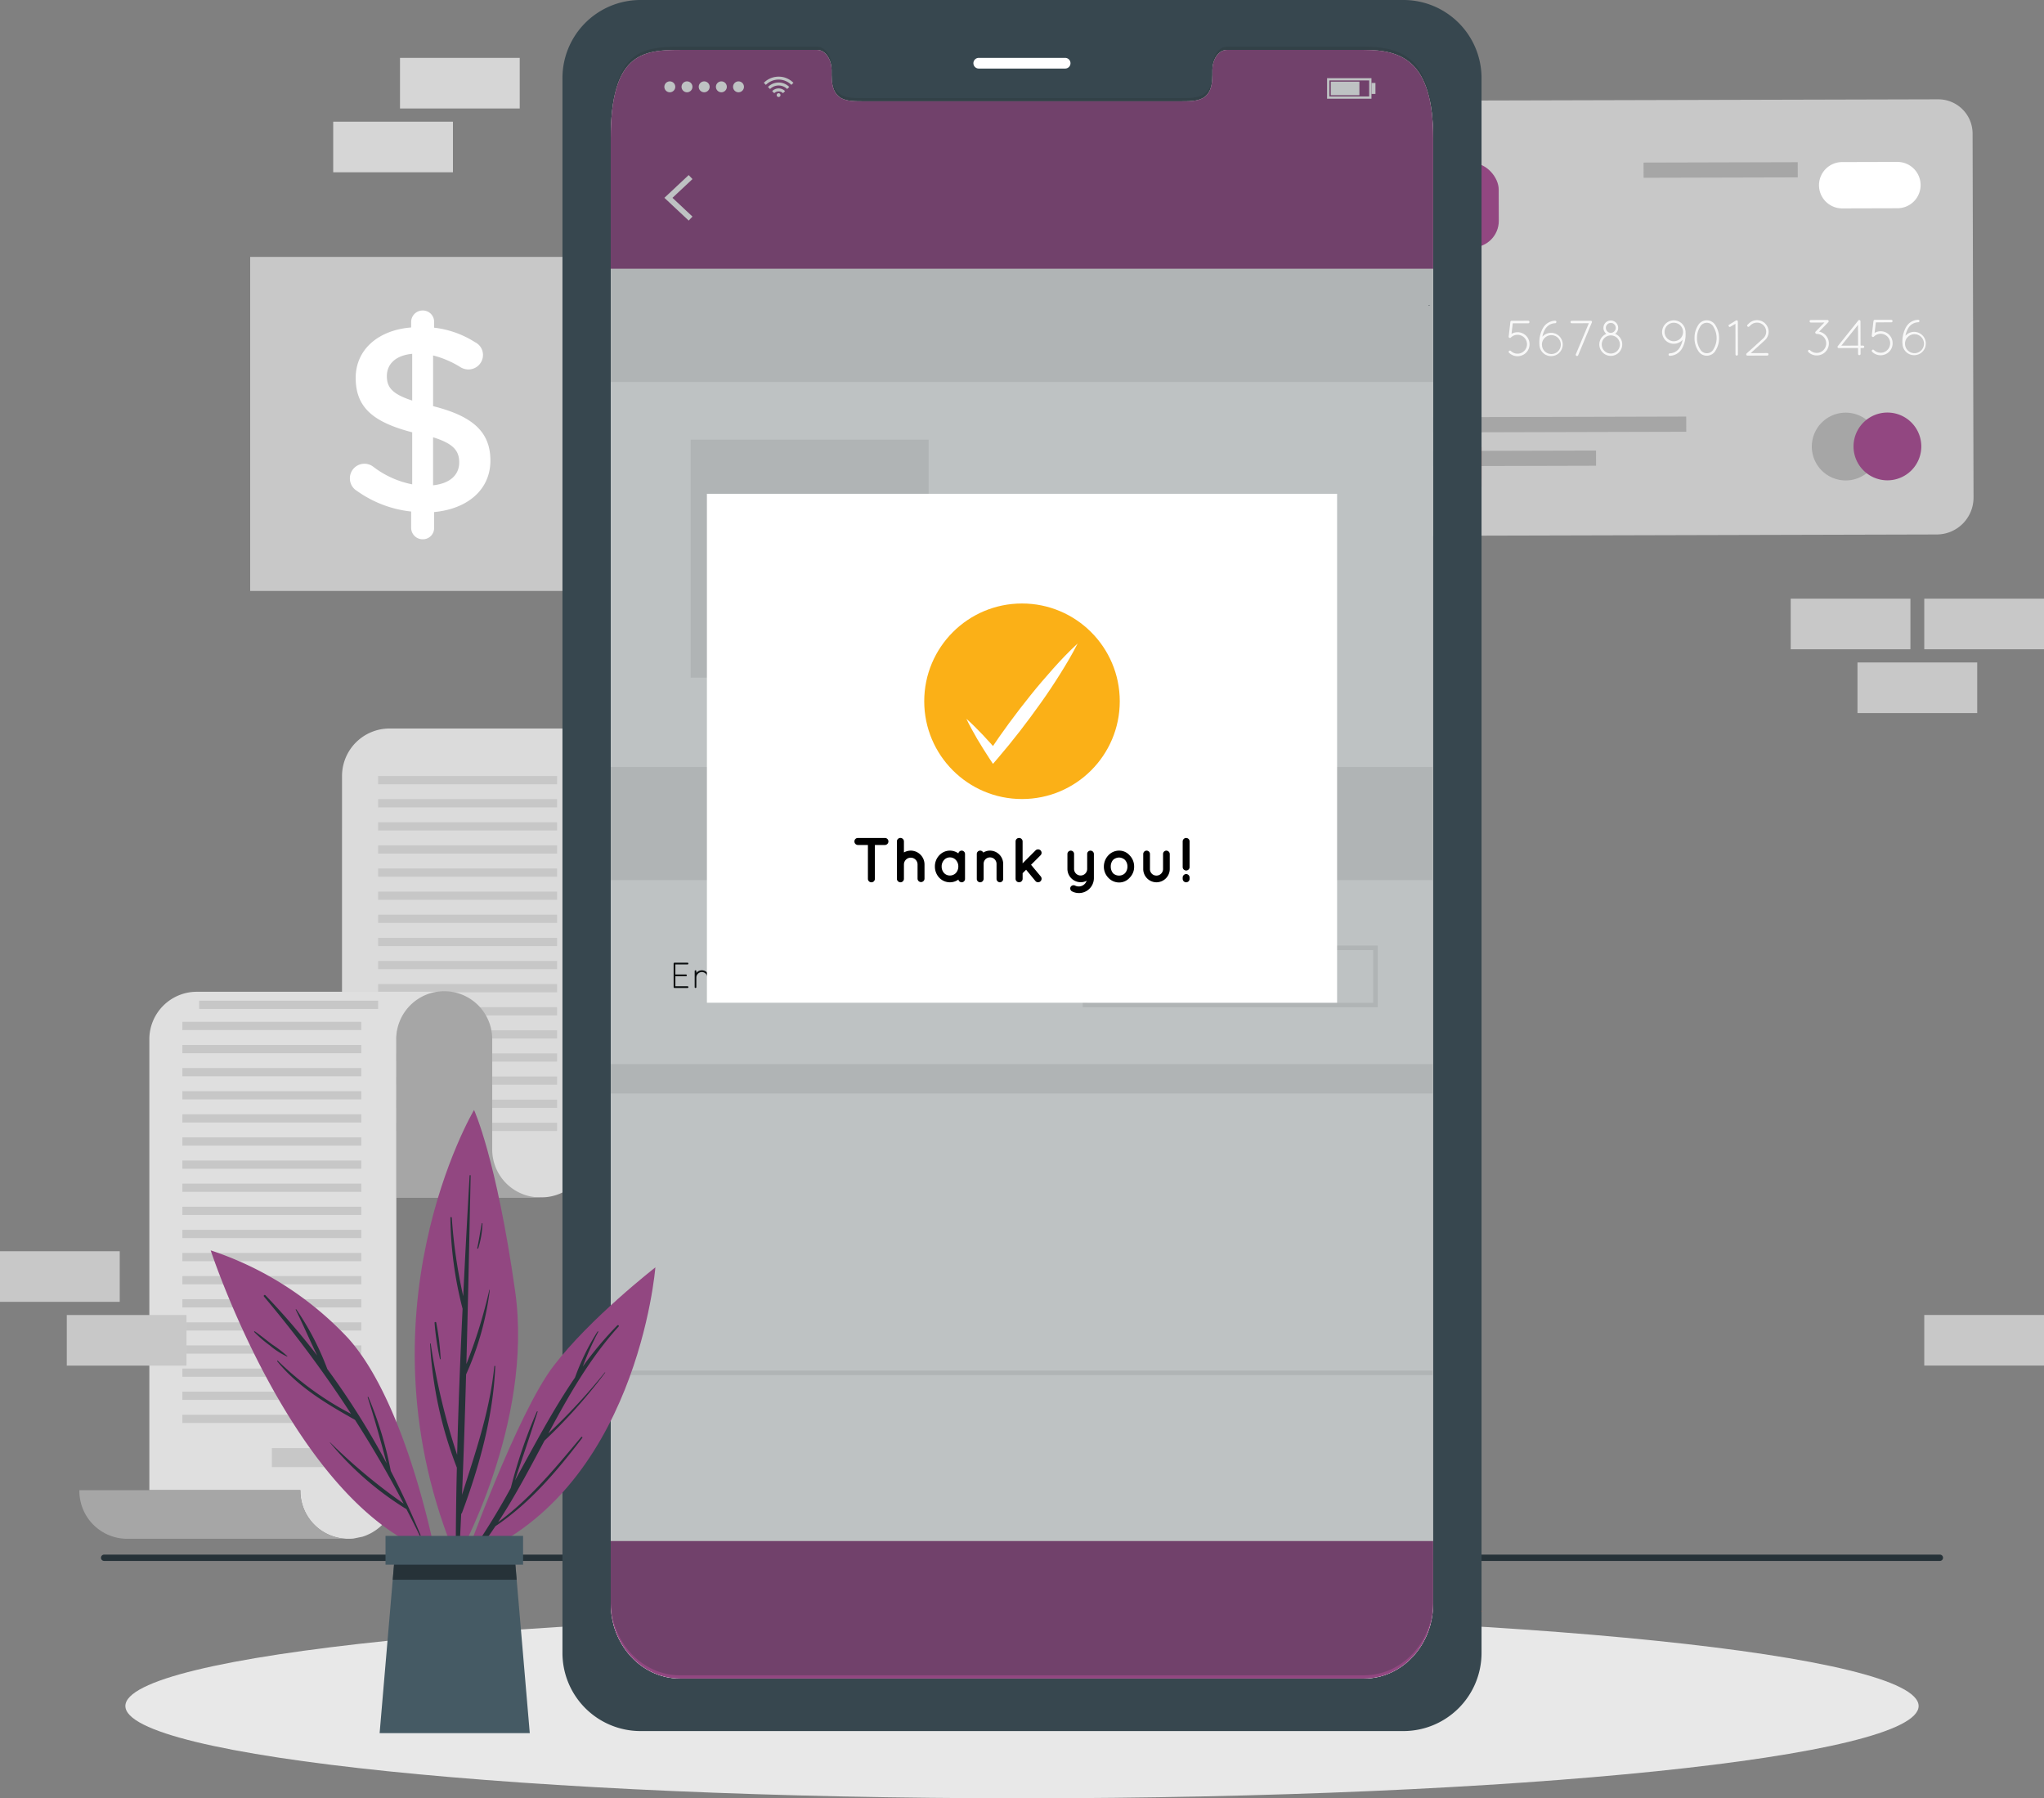 <svg xmlns="http://www.w3.org/2000/svg" width="323.362" height="284.482" viewBox="0 0 323.362 284.482">
  <rect x="0" y="0" width="323.362" height="284.482" fill="#808080" stroke="none"/>
  <g id="payment_success" data-name="payment success" transform="translate(-23.955 -61.92)">
    <g id="Background_Complete" data-name="Background Complete" transform="translate(23.955 71.077)">
      <g id="Group_66851" data-name="Group 66851" transform="translate(209.087 6.554)">
        <path id="Path_59330" data-name="Path 59330" d="M419.256,89.294l.149,57.583a5.828,5.828,0,0,1-5.809,5.846l-91.331.237a5.828,5.828,0,0,1-5.839-5.815l-.149-57.583a5.423,5.423,0,0,1,5.409-5.437l92.132-.239A5.423,5.423,0,0,1,419.256,89.294Z" transform="translate(-316.278 -83.885)" fill="#c8c8c8"/>
        <g id="Group_66850" data-name="Group 66850" transform="translate(6.938 9.904)">
          <path id="Path_59331" data-name="Path 59331" d="M435.411,158.533a5.361,5.361,0,1,1-5.374-5.347A5.361,5.361,0,0,1,435.411,158.533Z" transform="translate(-354.085 -113.522)" fill="#a6a6a6"/>
          <path id="Path_59332" data-name="Path 59332" d="M444.639,158.509a5.361,5.361,0,1,1-5.374-5.347A5.361,5.361,0,0,1,444.639,158.509Z" transform="translate(-356.712 -113.515)" fill="#924781"/>
          <rect id="Rectangle_18155" data-name="Rectangle 18155" width="19.33" height="13.359" rx="4.202" transform="matrix(1, -0.003, 0.003, 1, 1.728, 0.214)" fill="#924781"/>
          <path id="Path_59333" data-name="Path 59333" d="M438.7,105.059l-8.745.023a3.665,3.665,0,0,1-3.674-3.654h0a3.663,3.663,0,0,1,3.654-3.673l8.746-.023a3.664,3.664,0,0,1,3.673,3.654h0A3.663,3.663,0,0,1,438.7,105.059Z" transform="translate(-354.539 -97.732)" fill="#fff"/>
          <g id="Group_66849" data-name="Group 66849" transform="translate(0 24.97)">
            <path id="Path_59334" data-name="Path 59334" d="M327.061,133.523l-.791.467a.2.2,0,0,1-.1.032.191.191,0,0,1-.168-.1.184.184,0,0,1,.071-.264l1.08-.66a.2.2,0,0,1,.265.072.236.236,0,0,1,.024.144l.013,5.151a.189.189,0,0,1-.191.192.2.2,0,0,1-.193-.192Z" transform="translate(-325.977 -132.738)" fill="#f8f8f8"/>
            <path id="Path_59335" data-name="Path 59335" d="M329.948,138.2l2.614-2.37a1.458,1.458,0,0,0,.478-1.075,1.446,1.446,0,0,0-1.446-1.43,1.457,1.457,0,0,0-.976.37l-.272.25a.193.193,0,0,1-.265-.28l.272-.257a1.881,1.881,0,0,1,1.24-.476,1.842,1.842,0,0,1,1.832,1.822,1.847,1.847,0,0,1-.6,1.363l-2.238,2.033,2.651-.007a.2.2,0,0,1,.192.2.194.194,0,0,1-.191.192l-3.125.008h-.031a.179.179,0,0,1-.144-.056A.21.21,0,0,1,329.948,138.2Z" transform="translate(-327.091 -132.725)" fill="#f8f8f8"/>
            <path id="Path_59336" data-name="Path 59336" d="M340.022,133.261l-1.446,1.494a1.9,1.9,0,0,1-.383,3.766,1.868,1.868,0,0,1-1.339-.557.2.2,0,0,1,.28-.281,1.5,1.5,0,0,0,2.561-1.072,1.5,1.5,0,0,0-1.5-1.493.21.21,0,0,1-.16-.08h-.008a.2.2,0,0,1,0-.289l1.39-1.437-2.147.006a.2.2,0,1,1,0-.4l2.619-.006a.2.2,0,0,1,.2.2.16.16,0,0,1-.024.088A.175.175,0,0,1,340.022,133.261Z" transform="translate(-329.057 -132.718)" fill="#f8f8f8"/>
            <path id="Path_59337" data-name="Path 59337" d="M346.607,137.355l-3.036.008h-.024a.166.166,0,0,1-.119-.04.185.185,0,0,1-.025-.273L346.635,133l.009-.008a.184.184,0,0,1,.272-.025.25.25,0,0,1,.064.1c0,.016.008.024.009.032v.024l.009,3.845h.377a.193.193,0,1,1,0,.385H347l0,.961a.2.2,0,0,1-.392,0Zm0-.385-.009-3.284-2.644,3.292Z" transform="translate(-330.925 -132.722)" fill="#f8f8f8"/>
            <path id="Path_59338" data-name="Path 59338" d="M357.7,137.918a.194.194,0,0,1,0-.28.2.2,0,0,1,.288,0,1.5,1.5,0,0,0,1.059.43,1.5,1.5,0,0,0,1.494-1.5,1.5,1.5,0,0,0-2.558-1.051.194.194,0,0,1-.28,0,.123.123,0,0,1-.049-.064v-.008a.031.031,0,0,1-.008-.024.159.159,0,0,1-.008-.064c0-.008.007-.024.007-.04l.267-2.26a.17.17,0,0,1,.079-.144.182.182,0,0,1,.128-.048l2.612-.007a.2.2,0,0,1,.2.2.194.194,0,0,1-.2.2l-2.443.006-.2,1.667a1.891,1.891,0,0,1,.953-.258,1.885,1.885,0,0,1,1.9,1.893,1.875,1.875,0,0,1-.549,1.347,1.947,1.947,0,0,1-1.345.556A1.9,1.9,0,0,1,357.7,137.918Z" transform="translate(-334.993 -132.703)" fill="#f8f8f8"/>
            <path id="Path_59339" data-name="Path 59339" d="M364.966,134.073a2.275,2.275,0,0,1,1.959-1.222.194.194,0,0,1,.2.183.21.21,0,0,1-.192.21,1.9,1.9,0,0,0-1.632,1.021,3.681,3.681,0,0,0-.4,1.123,1.843,1.843,0,1,1-.461,1.282,2.82,2.82,0,0,1-.016-.368A4.623,4.623,0,0,1,364.966,134.073Zm-.129,2.564a.4.4,0,0,0,.016.1.122.122,0,0,1-.008.057,1.492,1.492,0,1,0-.009-.192Z" transform="translate(-336.925 -132.701)" fill="#f8f8f8"/>
            <path id="Path_59340" data-name="Path 59340" d="M372.159,138.171l2.061-4.925-2.707.007a.192.192,0,0,1,0-.384l2.964-.008a.215.215,0,0,1,.12.007.224.224,0,0,1,.105.12.194.194,0,0,1,.016.064.162.162,0,0,1-.032.1l-2.157,5.164a.2.2,0,0,1-.176.121.146.146,0,0,1-.08-.016A.212.212,0,0,1,372.159,138.171Z" transform="translate(-338.889 -132.703)" fill="#f8f8f8"/>
            <path id="Path_59341" data-name="Path 59341" d="M379.5,132.808a1.164,1.164,0,0,1,.695,2.105,1.813,1.813,0,1,1-1.385,0,1.18,1.18,0,0,1-.467-.943A1.156,1.156,0,0,1,379.5,132.808Zm.014,5.223a1.434,1.434,0,1,0-1.438-1.431A1.428,1.428,0,0,0,379.513,138.031Zm-.008-3.269a.8.8,0,0,0,.783-.795.781.781,0,0,0-1.562,0A.792.792,0,0,0,379.5,134.762Z" transform="translate(-340.702 -132.689)" fill="#f8f8f8"/>
            <path id="Path_59342" data-name="Path 59342" d="M393.418,132.771a1.843,1.843,0,0,1,1.847,1.63c.009.016.009.024.016.039.009.152.017.313.017.481a4.644,4.644,0,0,1-.531,2.237,2.319,2.319,0,0,1-1.96,1.223H392.8a.191.191,0,0,1-.2-.185.2.2,0,0,1,.192-.208,1.9,1.9,0,0,0,1.632-1.021,3.559,3.559,0,0,0,.4-1.123,1.853,1.853,0,1,1-1.4-3.073Zm1.471,1.839a1.462,1.462,0,1,0-1.463,1.462A1.453,1.453,0,0,0,394.89,134.61Z" transform="translate(-344.655 -132.679)" fill="#f8f8f8"/>
            <path id="Path_59343" data-name="Path 59343" d="M398.751,135.562a3.568,3.568,0,0,1,.531-1.964,1.589,1.589,0,0,1,2.8-.008,3.65,3.65,0,0,1,.55,1.962,3.589,3.589,0,0,1-.54,1.956,1.582,1.582,0,0,1-2.8.008A3.526,3.526,0,0,1,398.751,135.562Zm.393,0a3.173,3.173,0,0,0,.477,1.737,1.192,1.192,0,0,0,2.146-.005,3.384,3.384,0,0,0-.009-3.477,1.193,1.193,0,0,0-2.147.006A3.175,3.175,0,0,0,399.144,135.56Z" transform="translate(-346.699 -132.673)" fill="#f8f8f8"/>
            <path id="Path_59344" data-name="Path 59344" d="M407.366,133.315l-.792.467a.189.189,0,0,1-.1.032.2.2,0,0,1-.169-.1.185.185,0,0,1,.072-.265l1.08-.659a.2.2,0,0,1,.265.072.23.23,0,0,1,.024.144l.014,5.151a.189.189,0,0,1-.192.192.2.2,0,0,1-.193-.191Z" transform="translate(-348.843 -132.679)" fill="#f8f8f8"/>
            <path id="Path_59345" data-name="Path 59345" d="M410.253,137.991l2.614-2.37a1.456,1.456,0,0,0,.478-1.074,1.446,1.446,0,0,0-1.446-1.431,1.455,1.455,0,0,0-.977.371l-.272.249a.193.193,0,0,1-.265-.28l.272-.257a1.88,1.88,0,0,1,1.24-.476,1.842,1.842,0,0,1,1.831,1.822,1.843,1.843,0,0,1-.6,1.363l-2.237,2.033,2.651-.007a.2.2,0,0,1,0,.393l-3.124.008h-.031a.181.181,0,0,1-.144-.056A.21.21,0,0,1,410.253,137.991Z" transform="translate(-349.957 -132.665)" fill="#f8f8f8"/>
            <path id="Path_59346" data-name="Path 59346" d="M427.042,133.036l-1.446,1.493a1.9,1.9,0,0,1-.383,3.766,1.869,1.869,0,0,1-1.34-.557.2.2,0,0,1,.28-.281,1.5,1.5,0,0,0,2.561-1.072,1.5,1.5,0,0,0-1.5-1.493.21.21,0,0,1-.16-.08h-.008a.2.2,0,0,1,0-.288l1.39-1.438-2.147.006a.2.2,0,1,1,0-.4l2.619-.006a.2.2,0,0,1,.2.2.16.16,0,0,1-.024.089A.184.184,0,0,1,427.042,133.036Z" transform="translate(-353.835 -132.654)" fill="#f8f8f8"/>
            <path id="Path_59347" data-name="Path 59347" d="M433.627,137.129l-3.036.008h-.024a.167.167,0,0,1-.12-.04.184.184,0,0,1-.025-.272l3.234-4.046.009-.008a.185.185,0,0,1,.272-.025.255.255,0,0,1,.064.1c0,.016.008.024.009.032v.024l.009,3.845h.377a.193.193,0,1,1,0,.385h-.376l0,.961a.2.2,0,0,1-.393,0Zm0-.385-.008-3.284-2.644,3.291Z" transform="translate(-355.703 -132.658)" fill="#f8f8f8"/>
            <path id="Path_59348" data-name="Path 59348" d="M438.008,137.71a.193.193,0,0,1,0-.28.2.2,0,0,1,.288,0,1.507,1.507,0,0,0,1.059.43,1.5,1.5,0,1,0-1.064-2.553.193.193,0,0,1-.28,0,.126.126,0,0,1-.049-.064v-.008a.031.031,0,0,1-.008-.024.148.148,0,0,1-.009-.064.359.359,0,0,0,.008-.04l.267-2.26a.168.168,0,0,1,.079-.144.182.182,0,0,1,.128-.049l2.611-.006a.2.2,0,0,1,.2.2.193.193,0,0,1-.2.2l-2.443.006-.2,1.667a1.888,1.888,0,0,1,.953-.259,1.886,1.886,0,0,1,1.9,1.894,1.881,1.881,0,0,1-.549,1.347,1.946,1.946,0,0,1-1.345.556A1.9,1.9,0,0,1,438.008,137.71Z" transform="translate(-357.859 -132.644)" fill="#f8f8f8"/>
            <path id="Path_59349" data-name="Path 59349" d="M445.27,133.865a2.273,2.273,0,0,1,1.959-1.222.194.194,0,0,1,.2.183.209.209,0,0,1-.192.209,1.9,1.9,0,0,0-1.632,1.022,3.652,3.652,0,0,0-.4,1.122,1.844,1.844,0,1,1-.461,1.282,2.791,2.791,0,0,1-.017-.368A4.632,4.632,0,0,1,445.27,133.865Zm-.13,2.563a.377.377,0,0,0,.016.1.115.115,0,0,1-.009.057,1.5,1.5,0,1,0-.008-.192Z" transform="translate(-359.791 -132.642)" fill="#f8f8f8"/>
          </g>
          <rect id="Rectangle_18156" data-name="Rectangle 18156" width="48.902" height="2.403" transform="translate(1.833 40.41) rotate(-0.149)" fill="#a6a6a6"/>
          <rect id="Rectangle_18157" data-name="Rectangle 18157" width="34.621" height="2.403" transform="translate(1.846 45.748) rotate(-0.149)" fill="#a6a6a6"/>
          <rect id="Rectangle_18158" data-name="Rectangle 18158" width="24.39" height="2.403" transform="translate(43.984 0.104) rotate(-0.149)" fill="#a6a6a6"/>
        </g>
      </g>
      <g id="Group_66853" data-name="Group 66853" transform="translate(39.579 31.48)">
        <rect id="Rectangle_18159" data-name="Rectangle 18159" width="52.844" height="52.844" transform="translate(0)" fill="#c8c8c8"/>
        <g id="Group_66852" data-name="Group 66852" transform="translate(15.769 8.481)">
          <path id="Path_59350" data-name="Path 59350" d="M112.867,130.592a1.783,1.783,0,0,1,1.8,1.8v.919a15.22,15.22,0,0,1,6.476,2.3,2.238,2.238,0,0,1,1.254,2.006,2.3,2.3,0,0,1-2.34,2.3,2.414,2.414,0,0,1-1.253-.376,15.187,15.187,0,0,0-4.3-1.838v8.022c6.351,1.588,9.066,4.136,9.066,8.607,0,4.6-3.593,7.645-8.9,8.147v2.506a1.782,1.782,0,0,1-1.8,1.8,1.819,1.819,0,0,1-1.838-1.8v-2.59a18.078,18.078,0,0,1-8.565-3.259,2.3,2.3,0,0,1-1.128-2.006,2.3,2.3,0,0,1,3.677-1.838,14.8,14.8,0,0,0,6.183,2.8v-8.23c-6.1-1.588-8.941-3.886-8.941-8.607,0-4.47,3.551-7.562,8.774-7.979v-.878A1.819,1.819,0,0,1,112.867,130.592ZM111.2,144.839v-7.394c-2.674.25-4.01,1.671-4.01,3.509C107.185,142.708,107.979,143.794,111.2,144.839Zm3.3,5.807v7.6c2.674-.293,4.136-1.629,4.136-3.634C118.633,152.777,117.714,151.649,114.5,150.646Z" transform="translate(-101.336 -130.592)" fill="#fff"/>
        </g>
      </g>
      <g id="Group_66860" data-name="Group 66860" transform="translate(12.557 106.087)">
        <g id="Group_66855" data-name="Group 66855" transform="translate(41.552)">
          <path id="Path_59351" data-name="Path 59351" d="M99.6,297.211h31.562a7.516,7.516,0,0,0,7.516-7.517V230.633a7.64,7.64,0,0,1,8.044-7.591H107.12a7.516,7.516,0,0,0-7.516,7.516Z" transform="translate(-99.604 -223.042)" fill="#dbdbdb"/>
          <g id="Group_66854" data-name="Group 66854" transform="translate(5.713 7.519)">
            <rect id="Rectangle_18160" data-name="Rectangle 18160" width="28.311" height="1.302" fill="#c7c7c7"/>
            <rect id="Rectangle_18161" data-name="Rectangle 18161" width="28.311" height="1.302" transform="translate(0 3.656)" fill="#c7c7c7"/>
            <rect id="Rectangle_18162" data-name="Rectangle 18162" width="28.311" height="1.302" transform="translate(0 7.313)" fill="#c7c7c7"/>
            <rect id="Rectangle_18163" data-name="Rectangle 18163" width="28.311" height="1.302" transform="translate(0 10.969)" fill="#c7c7c7"/>
            <rect id="Rectangle_18164" data-name="Rectangle 18164" width="28.311" height="1.302" transform="translate(0 14.625)" fill="#c7c7c7"/>
            <rect id="Rectangle_18165" data-name="Rectangle 18165" width="28.311" height="1.302" transform="translate(0 18.282)" fill="#c7c7c7"/>
            <rect id="Rectangle_18166" data-name="Rectangle 18166" width="28.311" height="1.302" transform="translate(0 21.938)" fill="#c7c7c7"/>
            <rect id="Rectangle_18167" data-name="Rectangle 18167" width="28.311" height="1.302" transform="translate(0 25.595)" fill="#c7c7c7"/>
            <rect id="Rectangle_18168" data-name="Rectangle 18168" width="28.311" height="1.302" transform="translate(0 29.251)" fill="#c7c7c7"/>
            <rect id="Rectangle_18169" data-name="Rectangle 18169" width="28.311" height="1.302" transform="translate(0 32.907)" fill="#c7c7c7"/>
            <rect id="Rectangle_18170" data-name="Rectangle 18170" width="28.311" height="1.302" transform="translate(0 36.564)" fill="#c7c7c7"/>
            <rect id="Rectangle_18171" data-name="Rectangle 18171" width="28.311" height="1.302" transform="translate(0 40.22)" fill="#c7c7c7"/>
            <rect id="Rectangle_18172" data-name="Rectangle 18172" width="28.311" height="1.302" transform="translate(0 43.877)" fill="#c7c7c7"/>
            <rect id="Rectangle_18173" data-name="Rectangle 18173" width="28.311" height="1.302" transform="translate(0 47.533)" fill="#c7c7c7"/>
            <rect id="Rectangle_18174" data-name="Rectangle 18174" width="28.311" height="1.302" transform="translate(0 51.189)" fill="#c7c7c7"/>
            <rect id="Rectangle_18175" data-name="Rectangle 18175" width="28.311" height="1.302" transform="translate(0 54.846)" fill="#c7c7c7"/>
          </g>
        </g>
        <path id="Path_59352" data-name="Path 59352" d="M56.987,288.778v71.337H80.88v.1a7.574,7.574,0,0,0,7.4,7.583h.26a6.522,6.522,0,0,0,.772-.04l1.413-.29a7.5,7.5,0,0,0,1.021-.411,4.382,4.382,0,0,0,.481-.25,1.579,1.579,0,0,0,.24-.15,5.4,5.4,0,0,0,.631-.431.7.7,0,0,0,.1-.08,3.7,3.7,0,0,0,.421-.361c.07-.06.14-.13.21-.2a7.331,7.331,0,0,0,1.873-3.1.49.49,0,0,1,.03-.07c.05-.18.1-.371.14-.561a4.463,4.463,0,0,0,.12-.732c.02-.11.02-.22.03-.33a.41.41,0,0,0,.01-.11c0-.14.03-.27.03-.411V288.858a7.639,7.639,0,0,1,8.045-7.593H64.5A7.516,7.516,0,0,0,56.987,288.778Z" transform="translate(-45.918 -239.62)" fill="#dfdfdf"/>
        <g id="Group_66856" data-name="Group 66856" transform="translate(16.291 43.061)">
          <rect id="Rectangle_18176" data-name="Rectangle 18176" width="28.311" height="1.302" transform="translate(0 3.342)" fill="#c7c7c7"/>
          <rect id="Rectangle_18177" data-name="Rectangle 18177" width="28.311" height="1.302" transform="translate(2.662)" fill="#c7c7c7"/>
          <rect id="Rectangle_18178" data-name="Rectangle 18178" width="28.311" height="1.302" transform="translate(0 6.998)" fill="#c7c7c7"/>
          <rect id="Rectangle_18179" data-name="Rectangle 18179" width="28.311" height="1.302" transform="translate(0 10.654)" fill="#c7c7c7"/>
          <rect id="Rectangle_18180" data-name="Rectangle 18180" width="28.311" height="1.302" transform="translate(0 14.311)" fill="#c7c7c7"/>
          <rect id="Rectangle_18181" data-name="Rectangle 18181" width="28.311" height="1.302" transform="translate(0 17.967)" fill="#c7c7c7"/>
          <rect id="Rectangle_18182" data-name="Rectangle 18182" width="28.311" height="1.302" transform="translate(0 21.624)" fill="#c7c7c7"/>
          <rect id="Rectangle_18183" data-name="Rectangle 18183" width="28.311" height="1.302" transform="translate(0 25.28)" fill="#c7c7c7"/>
          <rect id="Rectangle_18184" data-name="Rectangle 18184" width="28.311" height="1.302" transform="translate(0 28.936)" fill="#c7c7c7"/>
          <rect id="Rectangle_18185" data-name="Rectangle 18185" width="28.311" height="1.302" transform="translate(0 32.593)" fill="#c7c7c7"/>
          <rect id="Rectangle_18186" data-name="Rectangle 18186" width="28.311" height="1.302" transform="translate(0 36.249)" fill="#c7c7c7"/>
          <rect id="Rectangle_18187" data-name="Rectangle 18187" width="28.311" height="1.302" transform="translate(0 39.905)" fill="#c7c7c7"/>
          <rect id="Rectangle_18188" data-name="Rectangle 18188" width="28.311" height="1.302" transform="translate(0 43.562)" fill="#c7c7c7"/>
          <rect id="Rectangle_18189" data-name="Rectangle 18189" width="28.311" height="1.302" transform="translate(0 47.218)" fill="#c7c7c7"/>
          <rect id="Rectangle_18190" data-name="Rectangle 18190" width="28.311" height="1.302" transform="translate(0 50.875)" fill="#c7c7c7"/>
          <rect id="Rectangle_18191" data-name="Rectangle 18191" width="28.311" height="1.302" transform="translate(0 54.531)" fill="#c7c7c7"/>
          <rect id="Rectangle_18192" data-name="Rectangle 18192" width="28.311" height="1.302" transform="translate(0 58.187)" fill="#c7c7c7"/>
          <rect id="Rectangle_18193" data-name="Rectangle 18193" width="28.311" height="1.302" transform="translate(0 61.844)" fill="#c7c7c7"/>
          <rect id="Rectangle_18194" data-name="Rectangle 18194" width="28.311" height="1.302" transform="translate(0 65.5)" fill="#c7c7c7"/>
          <rect id="Rectangle_18195" data-name="Rectangle 18195" width="14.156" height="3.003" transform="translate(14.156 70.773)" fill="#c7c7c7"/>
        </g>
        <path id="Path_59353" data-name="Path 59353" d="M143.362,326.726a1.226,1.226,0,0,0,.191.01,7.59,7.59,0,0,0,.841-.05,6.512,6.512,0,0,1-.771.04Z" transform="translate(-70.512 -252.554)" fill="#924781"/>
        <g id="Group_66857" data-name="Group 66857" transform="translate(80.63)">
          <path id="Path_59354" data-name="Path 59354" d="M161.83,223.042a7.591,7.591,0,0,0-7.591,7.591V244.95h15.183V230.633A7.591,7.591,0,0,0,161.83,223.042Z" transform="translate(-154.239 -223.042)" fill="#a6a6a6"/>
        </g>
        <g id="Group_66858" data-name="Group 66858" transform="translate(50.125 41.645)">
          <path id="Path_59355" data-name="Path 59355" d="M111.59,288.858V313.8h15.187v-.01h7.4a7.574,7.574,0,0,1-7.4-7.584V288.858a7.594,7.594,0,1,0-15.187,0Z" transform="translate(-111.59 -281.265)" fill="#a6a6a6"/>
        </g>
        <g id="Group_66859" data-name="Group 66859" transform="translate(0 120.495)">
          <path id="Path_59356" data-name="Path 59356" d="M41.511,391.505v.1a7.573,7.573,0,0,0,7.4,7.583H83.877a7.574,7.574,0,0,1-7.4-7.583v-.1Z" transform="translate(-41.511 -391.505)" fill="#a6a6a6"/>
        </g>
      </g>
      <g id="Group_66861" data-name="Group 66861">
        <rect id="Rectangle_18196" data-name="Rectangle 18196" width="18.941" height="8.004" transform="translate(312.796 103.645) rotate(180)" fill="#c8c8c8"/>
        <rect id="Rectangle_18197" data-name="Rectangle 18197" width="18.941" height="8.004" transform="translate(323.362 93.553) rotate(180)" fill="#c8c8c8"/>
        <rect id="Rectangle_18198" data-name="Rectangle 18198" width="18.94" height="8.004" transform="translate(302.23 93.553) rotate(180)" fill="#c8c8c8"/>
        <rect id="Rectangle_18199" data-name="Rectangle 18199" width="18.941" height="8.004" transform="translate(29.506 206.874) rotate(180)" fill="#c8c8c8"/>
        <rect id="Rectangle_18200" data-name="Rectangle 18200" width="18.941" height="8.004" transform="translate(18.941 196.782) rotate(180)" fill="#c8c8c8"/>
        <rect id="Rectangle_18201" data-name="Rectangle 18201" width="18.941" height="8.004" transform="translate(323.362 206.865) rotate(180)" fill="#c8c8c8"/>
        <rect id="Rectangle_18202" data-name="Rectangle 18202" width="18.941" height="8.004" transform="translate(63.28)" fill="#d6d6d6"/>
        <rect id="Rectangle_18203" data-name="Rectangle 18203" width="18.94" height="8.004" transform="translate(52.714 10.092)" fill="#d6d6d6"/>
      </g>
    </g>
    <g id="Shadow" transform="translate(43.79 317.193)">
      <g id="Group_66862" data-name="Group 66862" transform="translate(0)">
        <path id="Path_59357" data-name="Path 59357" d="M335.378,433.419c0,8.066-63.507,14.6-141.846,14.6s-141.846-6.539-141.846-14.6,63.507-14.6,141.846-14.6S335.378,425.353,335.378,433.419Z" transform="translate(-51.686 -418.815)" fill="#e8e8e8"/>
      </g>
    </g>
    <g id="Floor" transform="translate(40.428 308.345)">
      <line id="Line_123" data-name="Line 123" x2="290.417" fill="none" stroke="#263238" stroke-linecap="round" stroke-linejoin="round" stroke-width="1"/>
    </g>
    <g id="Device" transform="translate(112.937 61.92)">
      <g id="Group_66900" data-name="Group 66900">
        <g id="Group_66895" data-name="Group 66895">
          <path id="Path_59358" data-name="Path 59358" d="M281.513,61.92H160.591A12.345,12.345,0,0,0,148.36,74.38V323.3a12.354,12.354,0,0,0,12.231,12.46H281.513a12.366,12.366,0,0,0,12.245-12.46V74.38A12.357,12.357,0,0,0,281.513,61.92ZM286.1,315.6c0,6.552-4.907,11.852-10.958,11.852H166.971c-6.065,0-10.972-5.3-10.972-11.852V83.814c0-13.347,4.907-14,10.972-14h21.672c1.259,0,2.289,1.431,2.289,3.2v.765c0,4.156,2.275,4.17,5.064,4.17h50.111c2.818,0,5.078-.014,5.078-4.17v-.765c0-1.774,1.016-3.2,2.3-3.2h21.665c6.051,0,10.958,1.774,10.958,14Z" transform="translate(-148.36 -61.92)" fill="#37474f"/>
          <line id="Line_124" data-name="Line 124" x1="0.408" transform="translate(7.235 238.99)" fill="none"/>
          <g id="Group_66894" data-name="Group 66894" transform="translate(7.639 7.896)">
            <path id="Path_59359" data-name="Path 59359" d="M289.146,86.958V318.745c0,6.552-4.907,11.852-10.958,11.852H170.012c-6.065,0-10.972-5.3-10.972-11.852V86.958c0-13.347,4.907-14,10.972-14h21.672c1.259,0,2.289,1.431,2.289,3.2v.765c0,4.156,2.275,4.17,5.064,4.17h50.111c2.818,0,5.078-.014,5.078-4.17v-.765c0-1.774,1.016-3.2,2.3-3.2h21.665C284.239,72.96,289.146,74.734,289.146,86.958Z" transform="translate(-159.04 -72.96)" fill="#fff"/>
            <g id="Group_66874" data-name="Group 66874">
              <path id="Path_59360" data-name="Path 59360" d="M289.146,86.958v20.635H159.04V86.958c0-13.347,4.907-14,10.972-14h21.672c1.259,0,2.289,1.431,2.289,3.2v.765c0,4.156,2.275,4.17,5.064,4.17h50.111c2.818,0,5.078-.014,5.078-4.17v-.765c0-1.774,1.016-3.2,2.3-3.2h21.665C284.239,72.96,289.146,74.734,289.146,86.958Z" transform="translate(-159.04 -72.96)" fill="#924781"/>
              <g id="Group_66866" data-name="Group 66866" transform="translate(8.487 4.231)">
                <g id="u5Zjqx" transform="translate(15.726)">
                  <g id="Group_66863" data-name="Group 66863">
                    <path id="Path_59361" data-name="Path 59361" d="M197.581,79.85l-.21.208-.118.119a2.848,2.848,0,0,0-4.037,0c-.037-.039-.074-.079-.113-.118l-.207-.208-.006,0v-.005l.015-.012c.088-.079.174-.16.265-.235a3.274,3.274,0,0,1,1.424-.663c.134-.024.27-.037.406-.054.046-.006.345-.006.355-.006.092.006.185.011.276.021a3.13,3.13,0,0,1,.745.177,3.261,3.261,0,0,1,.5.236,3.148,3.148,0,0,1,.481.336c.075.064.147.132.221.2Z" transform="translate(-192.891 -78.876)" fill="#fff"/>
                    <path id="Path_59362" data-name="Path 59362" d="M194.143,81.206l-.331-.328a2.334,2.334,0,0,1,1.346-.676,2.36,2.36,0,0,1,2.025.671l-.333.331a1.913,1.913,0,0,0-2.707,0Z" transform="translate(-193.153 -79.246)" fill="#fff"/>
                    <path id="Path_59363" data-name="Path 59363" d="M196.784,81.907l-.329.329a.978.978,0,0,0-1.387,0l-.329-.328A1.437,1.437,0,0,1,196.784,81.907Z" transform="translate(-193.417 -79.618)" fill="#fff"/>
                  </g>
                  <path id="Path_59364" data-name="Path 59364" d="M196.347,82.837a.3.3,0,1,1-.3-.3A.3.3,0,0,1,196.347,82.837Z" transform="translate(-193.706 -79.919)" fill="#fff"/>
                </g>
                <g id="Group_66864" data-name="Group 66864" transform="translate(0 0.746)">
                  <path id="Path_59365" data-name="Path 59365" d="M170.9,80.78a.862.862,0,1,1,.862.862A.861.861,0,0,1,170.9,80.78Z" transform="translate(-170.905 -79.918)" fill="#fff"/>
                  <path id="Path_59366" data-name="Path 59366" d="M174.7,80.78a.862.862,0,1,1,.862.862A.861.861,0,0,1,174.7,80.78Z" transform="translate(-171.986 -79.918)" fill="#fff"/>
                  <path id="Path_59367" data-name="Path 59367" d="M178.5,80.78a.862.862,0,1,1,.862.862A.861.861,0,0,1,178.5,80.78Z" transform="translate(-173.067 -79.918)" fill="#fff"/>
                  <path id="Path_59368" data-name="Path 59368" d="M182.3,80.78a.862.862,0,1,1,.862.862A.862.862,0,0,1,182.3,80.78Z" transform="translate(-174.148 -79.918)" fill="#fff"/>
                  <path id="Path_59369" data-name="Path 59369" d="M186.093,80.78a.862.862,0,1,1,.862.862A.862.862,0,0,1,186.093,80.78Z" transform="translate(-175.23 -79.918)" fill="#fff"/>
                </g>
                <g id="Group_66865" data-name="Group 66865" transform="translate(104.842 0.238)">
                  <path id="Path_59370" data-name="Path 59370" d="M324.5,82.46h-7.02V79.208h7.02Zm-6.662-.358h6.3V79.566h-6.3Z" transform="translate(-317.484 -79.208)" fill="#fff"/>
                  <rect id="Rectangle_18204" data-name="Rectangle 18204" width="4.525" height="2.147" transform="translate(0.582 0.553)" fill="#fff"/>
                  <rect id="Rectangle_18205" data-name="Rectangle 18205" width="0.624" height="1.739" transform="translate(7.024 0.756)" fill="#fff"/>
                </g>
              </g>
              <g id="Group_66873" data-name="Group 66873" transform="translate(8.486 19.795)">
                <g id="Group_66867" data-name="Group 66867">
                  <path id="Path_59371" data-name="Path 59371" d="M174.749,107.838l-3.844-3.6,3.844-3.6.6.635-3.165,2.966,3.165,2.966Z" transform="translate(-170.905 -100.635)" fill="#fff"/>
                </g>
              </g>
            </g>
            <path id="Path_59381" data-name="Path 59381" d="M253.773,76.411H240.1a.844.844,0,0,1-.845-.844h0a.845.845,0,0,1,.845-.845h13.669a.845.845,0,0,1,.845.845h0A.844.844,0,0,1,253.773,76.411Z" transform="translate(-181.882 -73.462)" fill="#fff"/>
            <g id="Group_66893" data-name="Group 66893" transform="translate(0 34.633)">
              <rect id="Rectangle_18214" data-name="Rectangle 18214" width="130.106" height="17.895" fill="#ebebeb"/>
              <rect id="Rectangle_18215" data-name="Rectangle 18215" width="130.106" height="17.895" transform="translate(0 78.809)" fill="#ebebeb"/>
              <rect id="Rectangle_18216" data-name="Rectangle 18216" width="130.106" height="4.644" transform="translate(0 125.808)" fill="#ebebeb"/>
              <g id="Group_66878" data-name="Group 66878" transform="translate(12.639 27.023)">
                <rect id="Rectangle_18217" data-name="Rectangle 18217" width="37.643" height="37.643" fill="#ebebeb"/>
              </g>
              <g id="Group_66880" data-name="Group 66880" transform="translate(9.944 109.761)">
                <path id="Path_59538" data-name="Path 59538" d="M172.942,274.972a.139.139,0,0,1,.137-.137h2.059a.135.135,0,0,1,.137.137.137.137,0,0,1-.137.144h-1.916V276.7H174.9a.14.14,0,0,1,0,.28h-1.676v1.579h1.916a.14.14,0,0,1,0,.28h-2.07a.138.138,0,0,1-.126-.138Z" transform="translate(-172.942 -274.835)"/>
                <path id="Path_59539" data-name="Path 59539" d="M179.6,277.659a.863.863,0,0,0-.863-.863.879.879,0,0,0-.87.863V279.2a.127.127,0,0,1-.028.062.125.125,0,0,1-.1.052H177.7a.152.152,0,0,1-.092-.075.019.019,0,0,1-.006-.016.024.024,0,0,0,0-.012v-2.556a.135.135,0,0,1,.137-.137.133.133,0,0,1,.131.137v.268a1.137,1.137,0,0,1,2.008.732v1.521a.137.137,0,1,1-.275,0Z" transform="translate(-174.268 -275.315)"/>
                <path id="Path_59540" data-name="Path 59540" d="M183.364,276.181a.147.147,0,0,1-.137.137h-.36v2.042a.22.22,0,0,0,.206.206.159.159,0,0,1,.143.142.153.153,0,0,1-.143.138.477.477,0,0,1-.491-.486v-2.042h-.349c-.137,0-.137-.068-.137-.137s0-.137.137-.137h.349V275a.148.148,0,0,1,.137-.138.154.154,0,0,1,.148.138v1.041h.36A.147.147,0,0,1,183.364,276.181Z" transform="translate(-175.548 -274.844)"/>
                <path id="Path_59541" data-name="Path 59541" d="M185.1,277.92a1.356,1.356,0,0,1,2.711-.1v.022a.13.13,0,0,1-.137.127h-2.3a1.1,1.1,0,0,0,1.086,1.075,1.055,1.055,0,0,0,.9-.509.134.134,0,0,1,.183-.046.146.146,0,0,1,.046.195,1.336,1.336,0,0,1-1.132.635A1.38,1.38,0,0,1,185.1,277.92Zm.292-.222h2.121a1.082,1.082,0,0,0-1.052-.91A1.094,1.094,0,0,0,185.394,277.7Z" transform="translate(-176.404 -275.313)"/>
                <path id="Path_59542" data-name="Path 59542" d="M190.086,276.659a.137.137,0,0,1,.143-.137.134.134,0,0,1,.132.137v.617a.38.38,0,0,1,.04-.069,1.351,1.351,0,0,1,1.121-.686.136.136,0,0,1,.137.137.139.139,0,0,1-.137.137,1.011,1.011,0,0,0-.813.458,2.5,2.5,0,0,0-.337.652.089.089,0,0,0-.011.046v1.229a.135.135,0,0,1-.132.138.137.137,0,0,1-.143-.138Z" transform="translate(-177.824 -275.315)"/>
                <path id="Path_59543" data-name="Path 59543" d="M196,277.96v-1.31a.138.138,0,0,1,.137-.137.14.14,0,0,1,.143.137v.406a1.326,1.326,0,0,1,1.064-.543,1.393,1.393,0,0,1,0,2.785,1.318,1.318,0,0,1-1.064-.549v1.6a.14.14,0,0,1-.143.137.138.138,0,0,1-.137-.137Zm.28-.057a1.07,1.07,0,1,0,2.139,0,1.07,1.07,0,1,0-2.139-.045Z" transform="translate(-179.507 -275.313)"/>
                <path id="Path_59544" data-name="Path 59544" d="M201.277,276.659a.137.137,0,0,1,.143-.137.134.134,0,0,1,.132.137v.617a.428.428,0,0,1,.04-.069,1.353,1.353,0,0,1,1.121-.686.136.136,0,0,1,.137.137.139.139,0,0,1-.137.137,1.009,1.009,0,0,0-.812.458,2.531,2.531,0,0,0-.338.652.089.089,0,0,0-.011.046v1.229a.135.135,0,0,1-.132.138.137.137,0,0,1-.143-.138Z" transform="translate(-181.01 -275.315)"/>
                <path id="Path_59545" data-name="Path 59545" d="M205.733,276.514a1.4,1.4,0,1,1-1.327,1.4A1.371,1.371,0,0,1,205.733,276.514Zm0,2.528a1.132,1.132,0,1,0-1.052-1.127A1.1,1.1,0,0,0,205.733,279.042Z" transform="translate(-181.901 -275.313)"/>
                <path id="Path_59546" data-name="Path 59546" d="M213.6,277.659a.88.88,0,0,0-.87-.869.872.872,0,0,0-.863.869V279.2a.02.02,0,0,1-.006.011v.012a.141.141,0,0,1-.069.074.144.144,0,0,1-.069.018h-.029a.02.02,0,0,1-.011-.006c-.011,0-.023-.012-.034-.018a.029.029,0,0,1-.017-.011l-.017-.018c-.006-.005-.006-.011-.011-.011s0-.006-.006-.012a.018.018,0,0,0-.006-.011.022.022,0,0,0-.006-.017v-1.556a.864.864,0,1,0-1.727,0v1.527a.121.121,0,0,1-.063.109.061.061,0,0,1-.034.018c-.006.006-.012.006-.023.006H209.7a.15.15,0,0,1-.114-.1v-2.562a.133.133,0,0,1,.132-.131.13.13,0,0,1,.137.131v.269a1.119,1.119,0,0,1,.864-.4,1.135,1.135,0,0,1,1,.594,1.159,1.159,0,0,1,1.006-.594,1.137,1.137,0,0,1,1.139,1.137v1.527a.135.135,0,0,1-.138.132.133.133,0,0,1-.131-.132Z" transform="translate(-183.377 -275.315)"/>
                <path id="Path_59547" data-name="Path 59547" d="M218.341,276.514a1.4,1.4,0,1,1-1.328,1.4A1.37,1.37,0,0,1,218.341,276.514Zm0,2.528a1.132,1.132,0,1,0-1.053-1.127A1.1,1.1,0,0,0,218.341,279.042Z" transform="translate(-185.491 -275.313)"/>
                <path id="Path_59548" data-name="Path 59548" d="M224.318,277.909a1.411,1.411,0,0,1,1.441-1.4,1.447,1.447,0,0,1,.893.308.129.129,0,0,1,.017.189.141.141,0,0,1-.189.023,1.165,1.165,0,0,0-1.887.875,1.142,1.142,0,0,0,1.166,1.132,1.18,1.18,0,0,0,.721-.246.141.141,0,0,1,.189.022.137.137,0,0,1-.029.2,1.447,1.447,0,0,1-.881.3A1.413,1.413,0,0,1,224.318,277.909Z" transform="translate(-187.571 -275.313)"/>
                <path id="Path_59549" data-name="Path 59549" d="M230.189,276.514a1.4,1.4,0,1,1-1.327,1.4A1.371,1.371,0,0,1,230.189,276.514Zm0,2.528a1.132,1.132,0,1,0-1.052-1.127A1.1,1.1,0,0,0,230.189,279.042Z" transform="translate(-188.865 -275.313)"/>
                <path id="Path_59550" data-name="Path 59550" d="M236.212,278.295a1.333,1.333,0,0,1-1.075.544,1.4,1.4,0,0,1,0-2.8,1.337,1.337,0,0,1,1.075.549v-1.613a.14.14,0,0,1,.28,0V278.7a.14.14,0,0,1-.28,0Zm0-.806V277.4a1.116,1.116,0,1,0,0,.092Z" transform="translate(-190.266 -274.835)"/>
                <path id="Path_59551" data-name="Path 59551" d="M238.925,277.92a1.356,1.356,0,0,1,2.711-.1v.022a.13.13,0,0,1-.137.127h-2.3a1.1,1.1,0,0,0,1.086,1.075,1.054,1.054,0,0,0,.9-.509.134.134,0,0,1,.183-.046.147.147,0,0,1,.047.195,1.336,1.336,0,0,1-1.133.635A1.38,1.38,0,0,1,238.925,277.92Zm.291-.222h2.122a1.082,1.082,0,0,0-1.052-.91A1.1,1.1,0,0,0,239.216,277.7Z" transform="translate(-191.73 -275.313)"/>
              </g>
              <g id="Group_66882" data-name="Group 66882" transform="translate(55.917 35.667)">
                <path id="Path_59563" data-name="Path 59563" d="M237.243,174.556a.122.122,0,0,1,.177-.016,2.2,2.2,0,0,0,1.315.514,1.5,1.5,0,0,0,.881-.263.739.739,0,0,0,.343-.594.639.639,0,0,0-.325-.549,2.644,2.644,0,0,0-.927-.325H238.7a2.53,2.53,0,0,1-.943-.338.83.83,0,0,1-.412-.7.932.932,0,0,1,.418-.749,1.64,1.64,0,0,1,.966-.292,2.208,2.208,0,0,1,1.235.464.128.128,0,0,1,.034.177.121.121,0,0,1-.172.034,1.981,1.981,0,0,0-1.1-.423,1.429,1.429,0,0,0-.818.24.7.7,0,0,0-.315.549.58.58,0,0,0,.3.486,2.331,2.331,0,0,0,.858.3h.011a2.73,2.73,0,0,1,1.018.366.9.9,0,0,1,.441.755,1.008,1.008,0,0,1-.452.8,1.756,1.756,0,0,1-1.029.315,2.5,2.5,0,0,1-1.476-.578A.133.133,0,0,1,237.243,174.556Z" transform="translate(-237.217 -171.245)"/>
                <path id="Path_59564" data-name="Path 59564" d="M242.765,171.862a.14.14,0,0,1,.28,0v.132a.14.14,0,1,1-.28,0Zm0,.915a.136.136,0,0,1,.137-.137.137.137,0,0,1,.143.137V175.3a.14.14,0,0,1-.28,0Z" transform="translate(-238.796 -171.382)"/>
                <path id="Path_59565" data-name="Path 59565" d="M244.886,173.31a.139.139,0,0,1-.137-.137.136.136,0,0,1,.137-.137H246.7a.146.146,0,0,1,.1.023l.017.017.006.006a.115.115,0,0,1,.029.126.112.112,0,0,1-.052.074l-1.647,2.259h1.567a.137.137,0,0,1,0,.275h-1.83a.133.133,0,0,1-.125-.08c0-.006-.006-.006-.006-.006a.158.158,0,0,1-.006-.051v-.006a.122.122,0,0,1,.046-.1l1.653-2.265Z" transform="translate(-239.361 -171.754)"/>
                <path id="Path_59566" data-name="Path 59566" d="M249.038,174.411a1.356,1.356,0,0,1,2.71-.1v.023a.13.13,0,0,1-.137.126h-2.3a1.1,1.1,0,0,0,1.086,1.075,1.054,1.054,0,0,0,.9-.509.132.132,0,0,1,.183-.046.145.145,0,0,1,.046.194,1.336,1.336,0,0,1-1.132.635A1.379,1.379,0,0,1,249.038,174.411Zm.291-.223h2.121a1.081,1.081,0,0,0-1.052-.909A1.1,1.1,0,0,0,249.329,174.188Z" transform="translate(-240.583 -171.746)"/>
                <path id="Path_59567" data-name="Path 59567" d="M254.426,172.764a.286.286,0,1,1-.285.286A.283.283,0,0,1,254.426,172.764Zm0,2.4a.286.286,0,1,1-.285.286A.283.283,0,0,1,254.426,175.166Z" transform="translate(-242.036 -171.678)"/>
                <path id="Path_59568" data-name="Path 59568" d="M261.685,171.9l-1.281,1.779a.133.133,0,0,1-.114.063h-.011a.129.129,0,0,1-.12-.063l-1.281-1.773V175.2a.14.14,0,0,1-.28,0v-3.706a.128.128,0,0,1,.057-.109c0-.006.006-.006.011-.011a.144.144,0,0,1,.195.034l1.424,1.973,1.418-1.973a.143.143,0,0,1,.195-.034.325.325,0,0,1,.04.046.186.186,0,0,1,.023.074V175.2a.139.139,0,0,1-.138.137.135.135,0,0,1-.137-.137Z" transform="translate(-243.304 -171.274)"/>
              </g>
              <g id="Group_66883" data-name="Group 66883" transform="translate(55.948 43.984)">
                <path id="Path_59569" data-name="Path 59569" d="M239.343,182.874a2.123,2.123,0,0,1,1.292.441.141.141,0,0,1,.023.2.134.134,0,0,1-.195.029,1.822,1.822,0,0,0-1.121-.389,1.751,1.751,0,1,0,0,3.5,1.7,1.7,0,0,0,1.109-.389.139.139,0,0,1,.2.034.135.135,0,0,1-.017.2,2.123,2.123,0,0,1-1.292.434,2.031,2.031,0,1,1,0-4.061Z" transform="translate(-237.261 -182.874)"/>
                <path id="Path_59570" data-name="Path 59570" d="M244.652,184.633a1.4,1.4,0,1,1-1.327,1.4A1.371,1.371,0,0,1,244.652,184.633Zm0,2.528a1.132,1.132,0,1,0-1.052-1.127A1.1,1.1,0,0,0,244.652,187.161Z" transform="translate(-238.988 -183.375)"/>
                <path id="Path_59571" data-name="Path 59571" d="M248.565,183.092a.14.14,0,0,1,.28,0v3.729a.14.14,0,0,1-.28,0Z" transform="translate(-240.48 -182.897)"/>
                <path id="Path_59572" data-name="Path 59572" d="M251.644,184.633a1.4,1.4,0,1,1-1.327,1.4A1.371,1.371,0,0,1,251.644,184.633Zm0,2.528a1.132,1.132,0,1,0-1.052-1.127A1.1,1.1,0,0,0,251.644,187.161Z" transform="translate(-240.979 -183.375)"/>
                <path id="Path_59573" data-name="Path 59573" d="M255.341,184.779a.136.136,0,0,1,.143-.137.134.134,0,0,1,.132.137v.618a.479.479,0,0,1,.039-.069,1.353,1.353,0,0,1,1.122-.686.135.135,0,0,1,.137.137.139.139,0,0,1-.137.137,1.009,1.009,0,0,0-.812.458,2.508,2.508,0,0,0-.338.652.087.087,0,0,0-.011.046v1.23a.134.134,0,0,1-.132.137.137.137,0,0,1-.143-.137Z" transform="translate(-242.409 -183.377)"/>
                <path id="Path_59574" data-name="Path 59574" d="M259.091,184.394a.286.286,0,1,1-.285.285A.282.282,0,0,1,259.091,184.394Zm0,2.4a.286.286,0,1,1-.285.285A.283.283,0,0,1,259.091,186.8Z" transform="translate(-243.396 -183.307)"/>
                <path id="Path_59575" data-name="Path 59575" d="M264.252,185.044l-1.344-1.836a.148.148,0,0,1,.029-.195.131.131,0,0,1,.194.023l1.253,1.722,1.258-1.722a.132.132,0,0,1,.195-.023.137.137,0,0,1,.029.195l-1.338,1.825v1.8a.136.136,0,0,1-.137.137.139.139,0,0,1-.137-.137Z" transform="translate(-244.557 -182.904)"/>
                <path id="Path_59576" data-name="Path 59576" d="M266.845,186.04a1.356,1.356,0,0,1,2.711-.1v.022a.131.131,0,0,1-.138.127h-2.3a1.1,1.1,0,0,0,1.087,1.074,1.054,1.054,0,0,0,.9-.509.133.133,0,0,1,.183-.046.147.147,0,0,1,.046.195,1.335,1.335,0,0,1-1.132.634A1.379,1.379,0,0,1,266.845,186.04Zm.292-.222h2.121a1.082,1.082,0,0,0-1.052-.91A1.094,1.094,0,0,0,267.137,185.817Z" transform="translate(-245.685 -183.375)"/>
                <path id="Path_59577" data-name="Path 59577" d="M272.053,183.092a.138.138,0,0,1,.137-.137.14.14,0,0,1,.143.137v3.729a.141.141,0,0,1-.143.137.139.139,0,0,1-.137-.137Z" transform="translate(-247.168 -182.897)"/>
                <path id="Path_59578" data-name="Path 59578" d="M274.045,183.092a.14.14,0,0,1,.28,0v3.729a.14.14,0,0,1-.28,0Z" transform="translate(-247.735 -182.897)"/>
                <path id="Path_59579" data-name="Path 59579" d="M277.123,184.633a1.4,1.4,0,1,1-1.326,1.4A1.371,1.371,0,0,1,277.123,184.633Zm0,2.528a1.132,1.132,0,1,0-1.051-1.127A1.1,1.1,0,0,0,277.123,187.161Z" transform="translate(-248.234 -183.375)"/>
                <path id="Path_59580" data-name="Path 59580" d="M281.526,187.422a.1.1,0,0,1-.057-.063l-1.052-2.5a.14.14,0,0,1,.069-.177.137.137,0,0,1,.177.074l.931,2.208.647-1.539a.149.149,0,0,1,.131-.086.153.153,0,0,1,.137.086l.647,1.539.926-2.208a.14.14,0,0,1,.177-.074.137.137,0,0,1,.074.177l-1.046,2.494a.155.155,0,0,1-.052.068.117.117,0,0,1-.068.029h-.029a.133.133,0,0,1-.109-.086l-.006-.006-.652-1.55-.646,1.545a.017.017,0,0,0-.006.011.135.135,0,0,1-.12.086.163.163,0,0,1-.052-.011A.029.029,0,0,1,281.526,187.422Z" transform="translate(-249.546 -183.385)"/>
              </g>
              <g id="Group_66884" data-name="Group 66884" transform="translate(20.729 68.303)">
                <path id="Path_59581" data-name="Path 59581" d="M190.091,219.973a.722.722,0,0,0-.326-.607,1.286,1.286,0,0,0-.463-.2c-.017-.006-.023-.011-.029-.011H188.3v1.584a.14.14,0,0,1-.28,0V217.01a.142.142,0,0,1,.126-.137h1.144a1.143,1.143,0,0,1,.48,2.179.544.544,0,0,0,.057.029,1.013,1.013,0,0,1,.538.893,1.537,1.537,0,0,0,.052.464.214.214,0,0,0,.057.1.148.148,0,0,1,.154.092.155.155,0,0,1-.092.182.6.6,0,0,1-.069.006h-.011a.32.32,0,0,1-.257-.182A1.418,1.418,0,0,1,190.091,219.973Zm-.8-2.82H188.3v1.727h1.012a.864.864,0,0,0-.023-1.727Z" transform="translate(-188.021 -216.873)" fill="#924781"/>
                <path id="Path_59582" data-name="Path 59582" d="M192.685,219.959a1.356,1.356,0,0,1,2.711-.1v.022a.13.13,0,0,1-.137.126h-2.3a1.1,1.1,0,0,0,1.086,1.075,1.053,1.053,0,0,0,.9-.509.134.134,0,0,1,.183-.046.146.146,0,0,1,.046.195,1.335,1.335,0,0,1-1.132.634A1.379,1.379,0,0,1,192.685,219.959Zm.292-.222H195.1a1.082,1.082,0,0,0-1.052-.91A1.094,1.094,0,0,0,192.977,219.736Z" transform="translate(-189.349 -217.351)" fill="#924781"/>
                <path id="Path_59583" data-name="Path 59583" d="M201.846,219.7a.867.867,0,1,0-1.733,0v1.544a.02.02,0,0,1-.006.011v.011a.145.145,0,0,1-.069.074.152.152,0,0,1-.069.017h-.029a.02.02,0,0,1-.011-.006c-.011,0-.023-.011-.034-.017s-.011-.006-.017-.011l-.017-.017c-.006-.006-.006-.011-.011-.011s0-.006-.006-.011a.018.018,0,0,0-.006-.011.021.021,0,0,0-.006-.017V219.7a.864.864,0,1,0-1.727,0v1.527a.121.121,0,0,1-.063.109.06.06,0,0,1-.034.017c-.006.006-.012.006-.023.006h-.034a.149.149,0,0,1-.114-.1v-2.562a.133.133,0,0,1,.132-.132.13.13,0,0,1,.137.132v.269a1.12,1.12,0,0,1,.864-.4,1.136,1.136,0,0,1,1,.6,1.16,1.16,0,0,1,1.007-.6,1.137,1.137,0,0,1,1.137,1.138v1.527a.134.134,0,0,1-.268,0Z" transform="translate(-190.816 -217.353)" fill="#924781"/>
                <path id="Path_59584" data-name="Path 59584" d="M206.588,218.552a1.4,1.4,0,1,1-1.327,1.4A1.371,1.371,0,0,1,206.588,218.552Zm0,2.528a1.132,1.132,0,1,0-1.053-1.127A1.1,1.1,0,0,0,206.588,221.08Z" transform="translate(-192.93 -217.351)" fill="#924781"/>
                <path id="Path_59585" data-name="Path 59585" d="M211.019,221.341a.189.189,0,0,1-.046-.063l-1.052-2.5a.139.139,0,0,1,.069-.177.135.135,0,0,1,.177.074l.932,2.208.932-2.208a.133.133,0,1,1,.246.1l-1.046,2.482a.193.193,0,0,1-.034.069.122.122,0,0,1-.092.04.126.126,0,0,1-.046-.006c-.006,0-.006,0-.011-.006S211.03,221.347,211.019,221.341Z" transform="translate(-194.254 -217.361)" fill="#924781"/>
                <path id="Path_59586" data-name="Path 59586" d="M214.341,219.959a1.356,1.356,0,0,1,2.71-.1v.022a.13.13,0,0,1-.137.126h-2.3a1.1,1.1,0,0,0,1.086,1.075,1.053,1.053,0,0,0,.9-.509.133.133,0,0,1,.183-.046.146.146,0,0,1,.046.195,1.335,1.335,0,0,1-1.132.634A1.379,1.379,0,0,1,214.341,219.959Zm.291-.222h2.122a1.082,1.082,0,0,0-1.052-.91A1.1,1.1,0,0,0,214.632,219.736Z" transform="translate(-195.515 -217.351)" fill="#924781"/>
              </g>
              <path id="Path_59620" data-name="Path 59620" d="M310.1,280.81H263.44v-9.753H310.1Zm-45.948-.715h45.232v-8.323H264.155Z" transform="translate(-188.767 -163.999)" fill="#ebebeb"/>
              <rect id="Rectangle_18218" data-name="Rectangle 18218" width="130.103" height="0.715" transform="translate(0.004 174.284)" fill="#ebebeb"/>
            </g>
            <path id="Path_59621" data-name="Path 59621" d="M289.146,402.75v9.9c0,6.552-4.907,11.852-10.958,11.852H170.012c-6.065,0-10.972-5.3-10.972-11.852v-9.9Z" transform="translate(-159.04 -166.864)" fill="#924781"/>
          </g>
        </g>
        <path id="Path_59622" data-name="Path 59622" d="M440.623,91.245V323.032c0,6.552-4.907,11.852-10.958,11.852H321.489c-6.065,0-10.972-5.3-10.972-11.852V91.245c0-13.347,4.907-14,10.972-14h21.672c1.259,0,2.289,1.431,2.289,3.2v.765c0,4.156,2.275,4.17,5.064,4.17h50.111c2.818,0,5.078-.014,5.078-4.17v-.765c0-1.774,1.016-3.2,2.3-3.2h21.665C435.716,77.247,440.623,79.021,440.623,91.245Z" transform="translate(-302.871 -69.861)" fill="#263238" opacity="0.3"/>
        <g id="Group_66899" data-name="Group 66899" transform="translate(22.851 78.116)">
          <rect id="Rectangle_18219" data-name="Rectangle 18219" width="99.696" height="80.509" fill="#fff"/>
          <g id="Group_66897" data-name="Group 66897" transform="translate(23.337 54.442)">
            <path id="Path_59648" data-name="Path 59648" d="M217.764,238.142h-1.593v5.351a.543.543,0,0,1-.551.551.55.55,0,0,1-.551-.551v-5.351h-1.583a.558.558,0,0,1-.551-.561.544.544,0,0,1,.551-.551h4.278a.55.55,0,0,1,.551.551A.565.565,0,0,1,217.764,238.142Z" transform="translate(-212.935 -237.03)"/>
            <path id="Path_59649" data-name="Path 59649" d="M223.442,243.492a.552.552,0,0,1-.561.551.568.568,0,0,1-.531-.411.591.591,0,0,1-.02-.14v-5.912a.556.556,0,0,1,1.112,0v1.743a2.283,2.283,0,0,1,1.072-.29,2.191,2.191,0,0,1,2.184,2.194v2.264a.551.551,0,0,1-1.1,0v-2.264a1.077,1.077,0,1,0-2.154,0Z" transform="translate(-215.61 -237.03)"/>
            <path id="Path_59650" data-name="Path 59650" d="M235.5,242.346v1.964a.535.535,0,0,1-.531.531.544.544,0,0,1-.521-.431,2.274,2.274,0,0,1-1.333.431,2.329,2.329,0,0,1-1.7-.731,2.567,2.567,0,0,1-.682-1.764,2.528,2.528,0,0,1,.682-1.763,2.307,2.307,0,0,1,1.7-.752,2.283,2.283,0,0,1,1.333.441.543.543,0,0,1,.521-.441.536.536,0,0,1,.531.541Zm-1.061,0a1.472,1.472,0,0,0-.391-1.032,1.238,1.238,0,0,0-.932-.411,1.207,1.207,0,0,0-.931.411,1.469,1.469,0,0,0-.381,1.032,1.5,1.5,0,0,0,.381,1.032,1.261,1.261,0,0,0,.931.391,1.3,1.3,0,0,0,.932-.391A1.508,1.508,0,0,0,234.437,242.346Z" transform="translate(-218.002 -237.828)"/>
            <path id="Path_59651" data-name="Path 59651" d="M244.176,241.915v2.395a.526.526,0,0,1-.521.531.542.542,0,0,1-.531-.531v-2.395a1.028,1.028,0,0,0-1.041-1.012,1,1,0,0,0-1,1.012v2.395a.194.194,0,0,1-.02.1.548.548,0,0,1-.531.431.528.528,0,0,1-.531-.531v-3.948a.528.528,0,0,1,.531-.531.541.541,0,0,1,.491.311,1.994,1.994,0,0,1,1.062-.311A2.1,2.1,0,0,1,244.176,241.915Z" transform="translate(-220.641 -237.828)"/>
            <path id="Path_59652" data-name="Path 59652" d="M248.58,243.492v-5.912a.549.549,0,0,1,.551-.551.558.558,0,0,1,.561.551v3.466l2.054-2.054a.563.563,0,0,1,.782,0,.546.546,0,0,1,0,.782l-1.5,1.5,1.542,1.853a.556.556,0,0,1-.079.782.54.54,0,0,1-.772-.07l-1.473-1.784-.551.551v.882a.558.558,0,0,1-.561.551A.549.549,0,0,1,248.58,243.492Z" transform="translate(-223.085 -237.03)"/>
            <path id="Path_59653" data-name="Path 59653" d="M264.233,240.362v3.787a2.367,2.367,0,0,1-3.427,2.144.524.524,0,0,1-.26-.711.549.549,0,0,1,.711-.22,1.344,1.344,0,0,0,.582.139,1.323,1.323,0,0,0,1.252-.911,1.946,1.946,0,0,1-.951.24,2.108,2.108,0,0,1-2.094-2.1v-2.364a.532.532,0,0,1,.521-.531.516.516,0,0,1,.531.531v2.364a1.037,1.037,0,0,0,2.074,0v-2.364a.514.514,0,0,1,.521-.531A.536.536,0,0,1,264.233,240.362Z" transform="translate(-226.349 -237.828)"/>
            <path id="Path_59654" data-name="Path 59654" d="M268.8,244.11a2.5,2.5,0,0,1-.692-1.764,2.586,2.586,0,0,1,.692-1.753,2.338,2.338,0,0,1,1.723-.762,2.213,2.213,0,0,1,1.673.762,2.5,2.5,0,0,1,.7,1.753,2.424,2.424,0,0,1-.7,1.764,2.215,2.215,0,0,1-1.673.761A2.34,2.34,0,0,1,268.8,244.11Zm.4-1.764a1.617,1.617,0,0,0,.361,1.062,1.354,1.354,0,0,0,.961.37,1.312,1.312,0,0,0,.922-.37,1.54,1.54,0,0,0,.391-1.062,1.509,1.509,0,0,0-.391-1.042,1.415,1.415,0,0,0-.922-.381,1.455,1.455,0,0,0-.961.381A1.583,1.583,0,0,0,269.2,242.346Z" transform="translate(-228.645 -237.828)"/>
            <path id="Path_59655" data-name="Path 59655" d="M278.9,244.841a2.1,2.1,0,0,1-2.084-2.084v-2.394a.541.541,0,0,1,.531-.531.535.535,0,0,1,.531.531v2.394a1.013,1.013,0,0,0,1.021,1.022,1.039,1.039,0,0,0,1.052-1.022v-2.394a.526.526,0,0,1,.521-.531.557.557,0,0,1,.541.531v2.394A2.115,2.115,0,0,1,278.9,244.841Z" transform="translate(-231.125 -237.828)"/>
            <path id="Path_59656" data-name="Path 59656" d="M285.539,241.628v-4.048a.556.556,0,0,1,.551-.551.547.547,0,0,1,.54.551v4.048a.541.541,0,0,1-.54.551A.55.55,0,0,1,285.539,241.628Zm.551,2.415a.55.55,0,0,1-.551-.551v-.2a.556.556,0,0,1,.551-.551.547.547,0,0,1,.54.551v.2A.541.541,0,0,1,286.09,244.043Z" transform="translate(-233.608 -237.03)"/>
          </g>
          <g id="Group_66898" data-name="Group 66898" transform="translate(34.381 17.351)">
            <circle id="Ellipse_3430" data-name="Ellipse 3430" cx="15.467" cy="15.467" r="15.467" fill="#fbb017"/>
            <path id="Path_59657" data-name="Path 59657" d="M237.7,205.932c.915.8,1.744,1.666,2.581,2.526.819.873,1.622,1.757,2.4,2.662h-1.369c2.033-3.076,4.226-6.032,6.529-8.9,1.149-1.439,2.353-2.835,3.579-4.215s2.507-2.718,3.88-3.986c-.843,1.669-1.79,3.259-2.771,4.824s-2,3.1-3.073,4.6c-2.131,3-4.374,5.92-6.776,8.718l-.775.9-.594-.9c-.655-1-1.283-2.012-1.9-3.041C238.817,208.068,238.215,207.032,237.7,205.932Z" transform="translate(-231.031 -187.691)" fill="#fff"/>
          </g>
        </g>
      </g>
    </g>
    <g id="Character" transform="translate(249.945 110.193)">
      <g id="Group_66904" data-name="Group 66904">
        <g id="Group_66903" data-name="Group 66903">
          <g id="Group_66902" data-name="Group 66902">
            <g id="Group_66901" data-name="Group 66901">
              <path id="Path_59658" data-name="Path 59658" d="M340.2,129.424s-.107.021-.286.072a.172.172,0,0,1,.05-.086h.007C340.11,129.424,340.2,129.424,340.2,129.424Z" transform="translate(-339.91 -129.41)" fill="#263238"/>
            </g>
          </g>
        </g>
      </g>
      <g id="Group_66906" data-name="Group 66906" transform="translate(22.481 34.783)">
        <g id="Group_66905" data-name="Group 66905">
          <path id="Path_59659" data-name="Path 59659" d="M371.34,178.044v0" transform="translate(-371.34 -178.04)" fill="none" stroke="#ff98b9" stroke-linecap="round" stroke-linejoin="round" stroke-width="0"/>
        </g>
      </g>
      <g id="Group_66907" data-name="Group 66907" transform="translate(8.383 22.473)">
        <rect id="Rectangle_18220" data-name="Rectangle 18220" width="0.007" height="5.035" fill="#dd6a57"/>
        <path id="Path_59660" data-name="Path 59660" d="M351.637,160.83v6.38c-.007-.079-.007-.164-.007-.25v-6.13Z" transform="translate(-351.63 -160.83)" fill="#dd6a57"/>
      </g>
      <g id="Group_66909" data-name="Group 66909" transform="translate(22.481 34.783)">
        <g id="Group_66908" data-name="Group 66908">
          <path id="Path_59661" data-name="Path 59661" d="M371.34,178.044v0" transform="translate(-371.34 -178.04)" fill="none" stroke="#ff98b9" stroke-linecap="round" stroke-linejoin="round" stroke-width="0"/>
        </g>
      </g>
      <path id="Path_59662" data-name="Path 59662" d="M351.769,418.3a.79.79,0,0,0-.129.014v-.093A1.245,1.245,0,0,1,351.769,418.3Z" transform="translate(-343.25 -211.646)" fill="#dd6a57"/>
    </g>
    <g id="Plant" transform="translate(57.288 237.509)">
      <g id="Group_66918" data-name="Group 66918">
        <g id="Group_66915" data-name="Group 66915">
          <g id="Group_66910" data-name="Group 66910" transform="translate(40.207 24.901)">
            <path id="Path_59663" data-name="Path 59663" d="M126.77,388.412s8.217-22.972,14-30.558,16.139-15.631,16.139-15.631S154.086,378.346,126.77,388.412Z" transform="translate(-126.77 -342.223)" fill="#924781"/>
            <path id="Path_59664" data-name="Path 59664" d="M127.441,391.682a112.609,112.609,0,0,0,6.771-10.93,79.518,79.518,0,0,1,4.13-12.093c.033-.074.135-.024.112.049-1.134,3.641-2.405,7.239-3.586,10.866,3.046-5.515,5.967-11.112,9.5-16.28a36.114,36.114,0,0,1,3.567-7.283c.039-.067.151-.021.112.049a48.087,48.087,0,0,0-2.443,5.48,56.4,56.4,0,0,1,5.455-6.5c.124-.126.342.039.219.175-4.583,5.056-7.92,10.943-11.124,16.917a94.2,94.2,0,0,0,8.931-9.653c.028-.035.081.007.054.044a84.365,84.365,0,0,1-9.593,10.745c-2.336,4.377-4.638,8.776-7.344,12.9,5.08-3.7,9.14-8.675,13.149-13.466a.11.11,0,0,1,.172.137c-4.046,5.282-8.2,10.233-13.74,13.961a58.112,58.112,0,0,1-3.9,5.225A.28.28,0,0,1,127.441,391.682Z" transform="translate(-126.945 -345.861)" fill="#263238"/>
          </g>
          <g id="Group_66912" data-name="Group 66912" transform="translate(32.277)">
            <path id="Path_59665" data-name="Path 59665" d="M122.344,378.54s12.21-21.425,9.222-42.5-6.5-28.63-6.5-28.63S105.905,339.7,122.344,378.54Z" transform="translate(-115.683 -307.409)" fill="#924781"/>
            <g id="Group_66911" data-name="Group 66911" transform="translate(2.424 10.305)">
              <path id="Path_59666" data-name="Path 59666" d="M119.176,348.482a102.645,102.645,0,0,0,4.184,17.588c.191-7.708.495-15.415.859-23.118a59.645,59.645,0,0,1-1.927-14.4c0-.143.21-.13.219.009a81.816,81.816,0,0,0,1.808,12.4q.463-9.534,1.011-19.061a.083.083,0,0,1,.166.006c-.212,9.932-.411,19.868-.677,29.8a79.717,79.717,0,0,0,3.634-11.732.035.035,0,0,1,.069.012,46.231,46.231,0,0,1-3.748,13.359c-.176,6.349-.375,12.7-.646,19.042,2.129-6.71,4.389-13.2,5.111-20.326a.074.074,0,0,1,.149.006c-.317,7.864-2.508,15.807-5.254,23.152a.423.423,0,0,1-.134.184q-.161,3.478-.346,6.957a.258.258,0,0,1-.516-.019q.008-7.124.175-14.247a63.81,63.81,0,0,1-4.24-19.6C119.068,348.434,119.168,348.424,119.176,348.482Z" transform="translate(-119.072 -321.816)" fill="#263238"/>
              <path id="Path_59667" data-name="Path 59667" d="M120.337,354.4a40.425,40.425,0,0,1,.7,5.741c0,.065-.1.072-.112.011a40.5,40.5,0,0,1-.851-5.726C120.064,354.276,120.311,354.254,120.337,354.4Z" transform="translate(-119.358 -331.066)" fill="#263238"/>
              <path id="Path_59668" data-name="Path 59668" d="M130.225,332.476c.013-.065.112-.042.112.019a14.708,14.708,0,0,1-.671,3.936c-.031.1-.181.052-.159-.051C129.79,335.084,129.976,333.777,130.225,332.476Z" transform="translate(-122.043 -324.84)" fill="#263238"/>
            </g>
          </g>
          <g id="Group_66914" data-name="Group 66914" transform="translate(0 22.21)">
            <path id="Path_59669" data-name="Path 59669" d="M106.078,386.439s-4.49-23.738-13.751-34.053a52.065,52.065,0,0,0-21.77-13.925S83.89,379.161,106.078,386.439Z" transform="translate(-70.557 -338.461)" fill="#924781"/>
            <g id="Group_66913" data-name="Group 66913" transform="translate(6.871 7.047)">
              <path id="Path_59670" data-name="Path 59670" d="M92.792,371.643a89.7,89.7,0,0,0,11.63,9.691q-3.56-6.819-7.7-13.261c-4.5-2.53-9-5.187-12.3-9.254a.066.066,0,0,1,.1-.089,48.566,48.566,0,0,0,11.579,8.4A187.03,187.03,0,0,0,82.32,348.568a.154.154,0,0,1,.227-.206,114.884,114.884,0,0,1,8.2,9.537c-1.169-2.393-2.223-4.868-3.4-7.238-.034-.067.062-.112.1-.052a43.777,43.777,0,0,1,4.9,9.435,122.958,122.958,0,0,1,9.384,14.912c-.923-3.505-1.89-6.987-3-10.442-.021-.065.088-.1.114-.041a58.651,58.651,0,0,1,3.541,11.687q2.582,4.973,4.715,10.157c.038.092-.1.164-.14.072-.685-1.428-1.4-2.835-2.124-4.239-.029-.006-.054.005-.084-.014A49.051,49.051,0,0,1,92.76,371.673.022.022,0,0,1,92.792,371.643Z" transform="translate(-80.767 -348.313)" fill="#263238"/>
              <path id="Path_59671" data-name="Path 59671" d="M80.272,356.362c.928.656,1.8,1.368,2.709,2.054a19.723,19.723,0,0,1,2.433,1.868.04.04,0,0,1-.041.064,11.739,11.739,0,0,1-2.724-1.749,19.423,19.423,0,0,1-2.467-2.131A.07.07,0,0,1,80.272,356.362Z" transform="translate(-80.164 -350.602)" fill="#263238"/>
            </g>
          </g>
        </g>
        <g id="Group_66917" data-name="Group 66917" transform="translate(26.724 67.375)">
          <g id="Group_66916" data-name="Group 66916" transform="translate(0 1.476)">
            <path id="Path_59672" data-name="Path 59672" d="M131.674,433.4H107.92l2.073-24.263.467-5.466h18.674l.467,5.466Z" transform="translate(-107.92 -403.668)" fill="#455a64"/>
            <path id="Path_59673" data-name="Path 59673" d="M130.427,409.134H110.817l.467-5.466h18.674Z" transform="translate(-108.745 -403.668)" fill="#263238"/>
          </g>
          <rect id="Rectangle_18221" data-name="Rectangle 18221" width="21.761" height="4.552" transform="translate(0.932)" fill="#455a64"/>
        </g>
      </g>
    </g>
  </g>
</svg>
